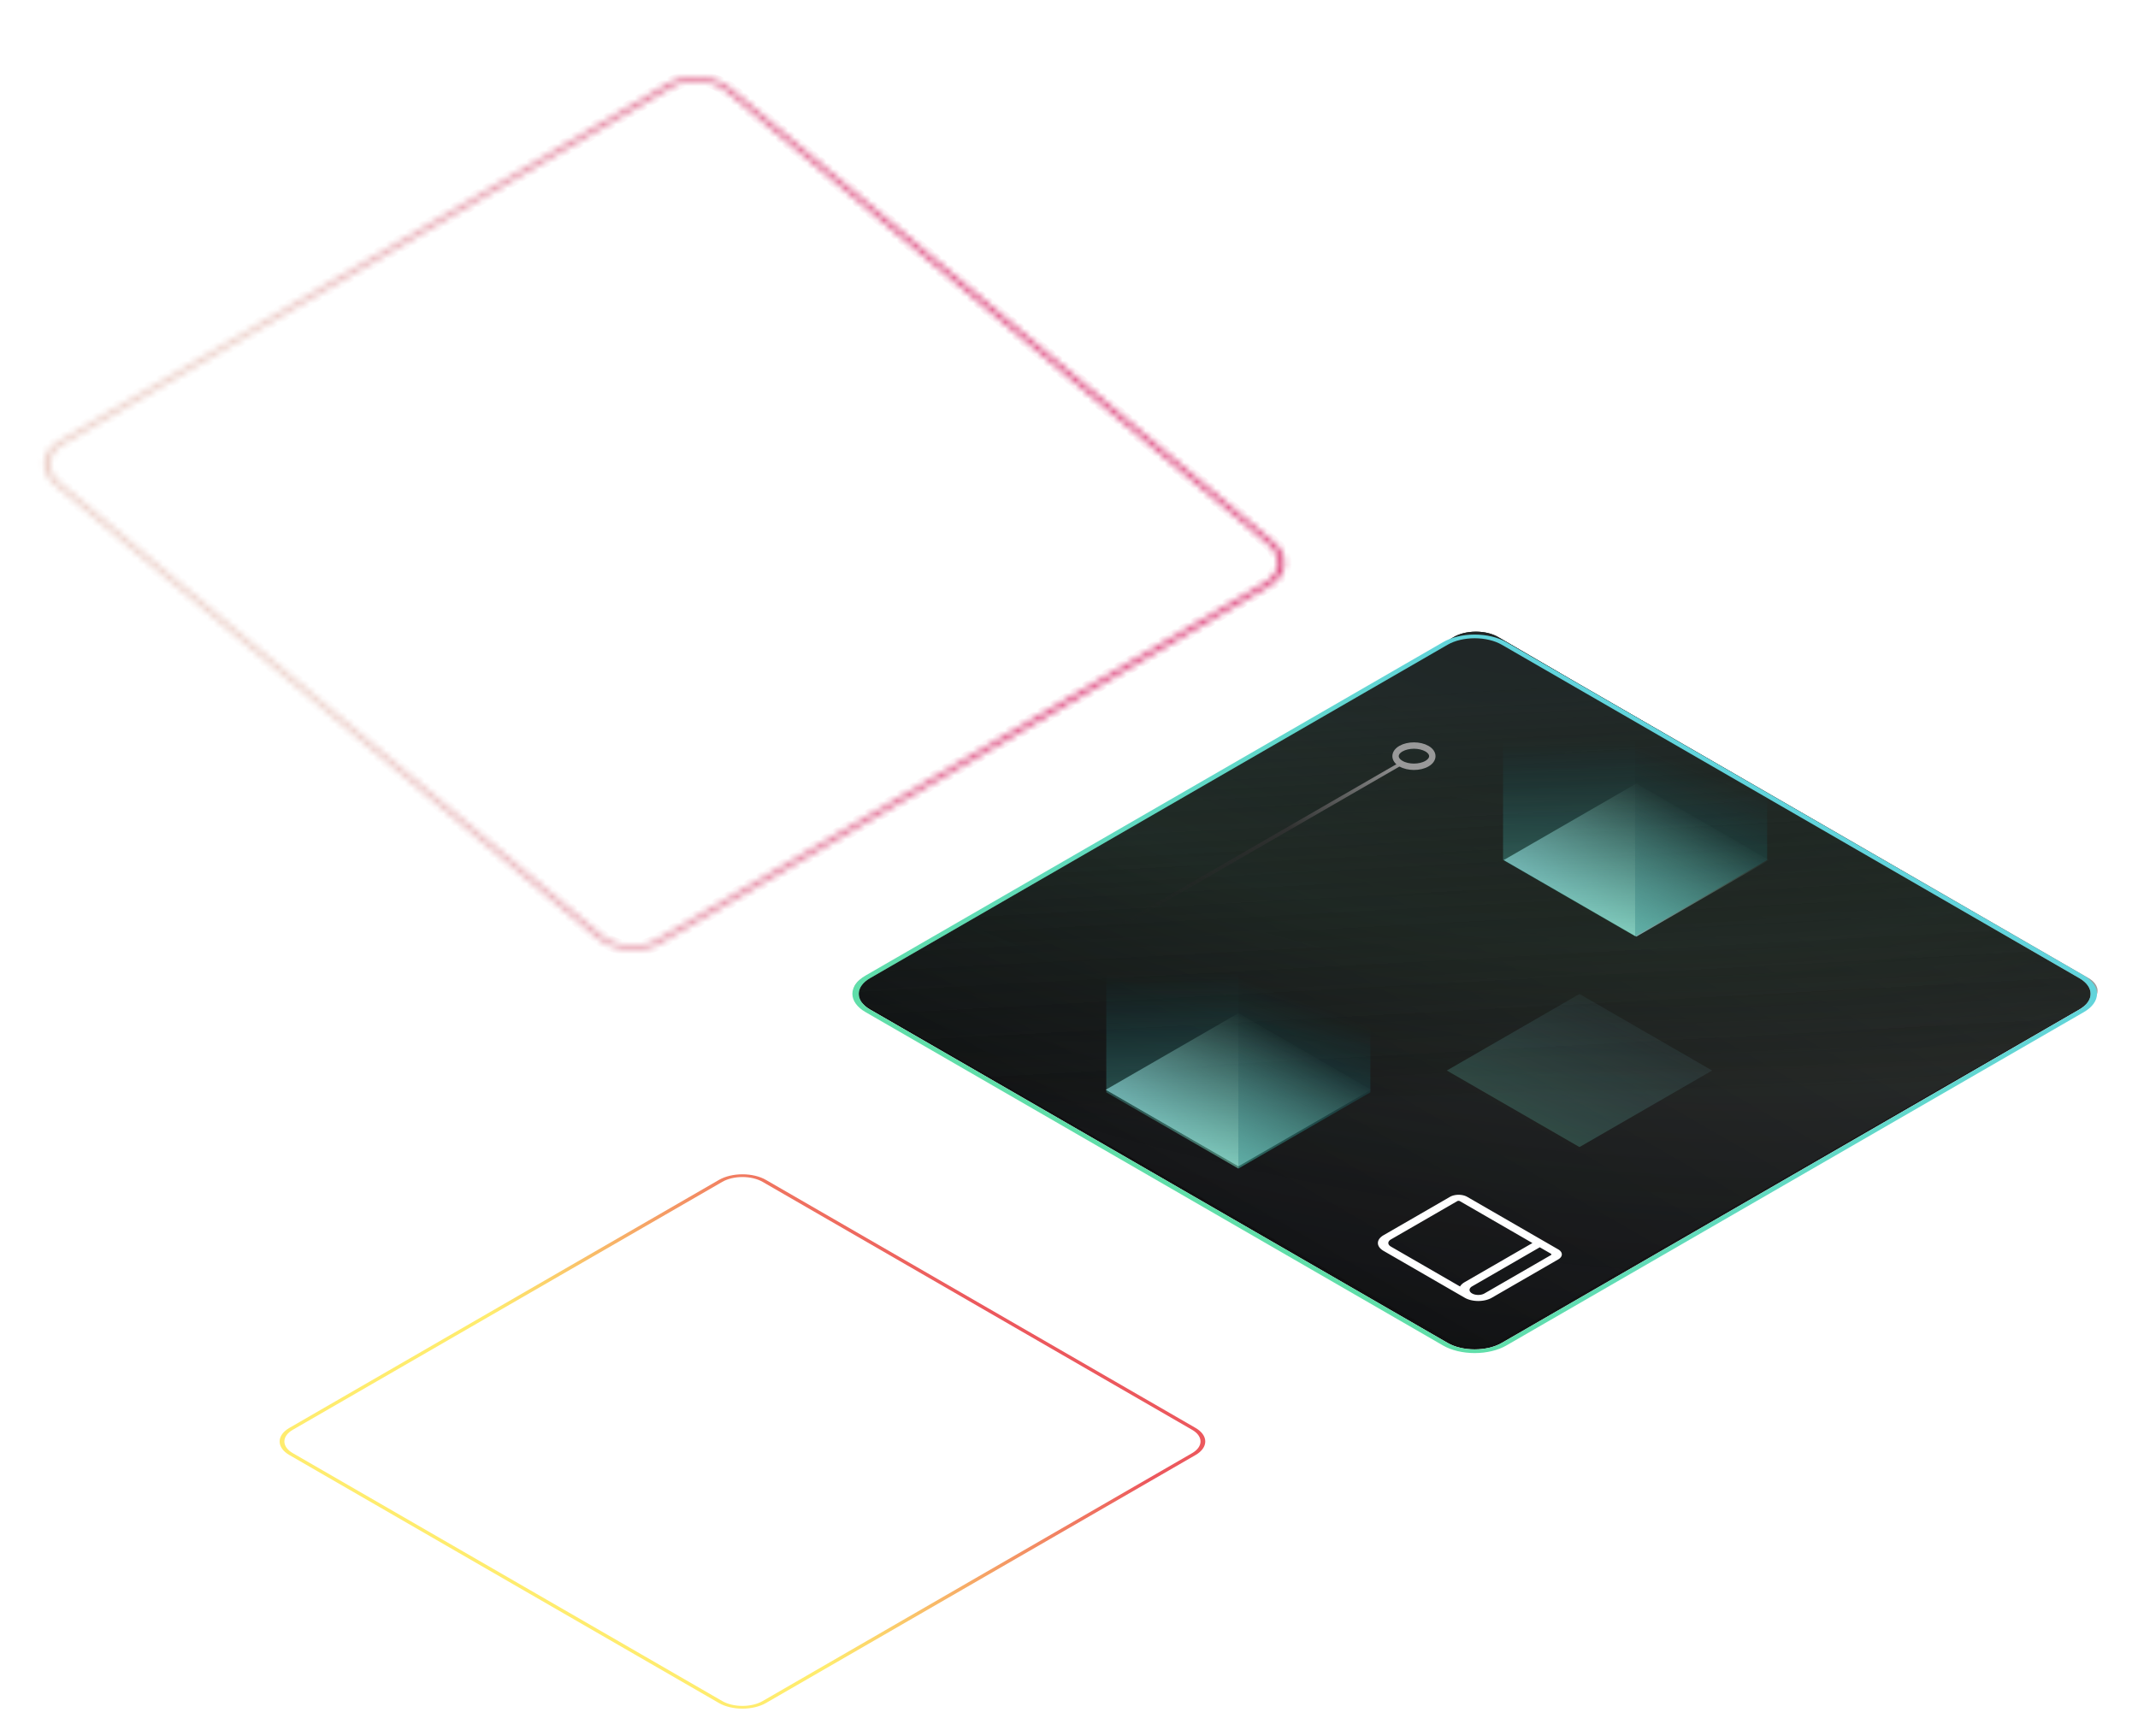 <svg width="335" height="272" fill="none" xmlns="http://www.w3.org/2000/svg"><g filter="url(#a)"><g clip-path="url(#b)"><path d="m226.825 91.025-90.51 52.251c-2.343 1.353-2.343 3.546 0 4.899l90.51 52.251c2.343 1.353 6.142 1.353 8.485 0l90.51-52.251c2.343-1.353 2.343-3.546 0-4.899l-90.51-52.251c-2.343-1.353-6.142-1.353-8.485 0Z" fill="url(#c)"/><g filter="url(#d)"><path d="M234.656 200.282c-1.91 1.095-4.991 1.095-6.901 0l-92.544-53.015c-1.932-1.106-1.931-2.909.001-4.016l77.587-44.424 14.93-8.978c1.906-1.146 5.073-1.161 7.011-.033l12.311 7.16 80.175 46.275c1.919 1.108 1.913 2.905-.013 4.008l-92.557 53.023Z" fill="url(#e)"/><path d="M234.656 200.282c-1.91 1.095-4.991 1.095-6.901 0l-92.544-53.015c-1.932-1.106-1.931-2.909.001-4.016l77.587-44.424 14.93-8.978c1.906-1.146 5.073-1.161 7.011-.033l12.311 7.16 80.175 46.275c1.919 1.108 1.913 2.905-.013 4.008l-92.557 53.023Z" fill="url(#f)" fill-opacity=".1"/></g><g filter="url(#g)"><path d="M234.656 200.282c-1.91 1.095-4.991 1.095-6.901 0l-92.544-53.015c-1.932-1.106-1.931-2.909.001-4.016l77.587-44.424 14.93-8.978c1.906-1.146 5.073-1.161 7.011-.033l12.311 7.16 80.175 46.275c1.919 1.108 1.913 2.905-.013 4.008l-92.557 53.023Z" fill="url(#h)"/><path d="M234.656 200.282c-1.91 1.095-4.991 1.095-6.901 0l-92.544-53.015c-1.932-1.106-1.931-2.909.001-4.016l77.587-44.424 14.93-8.978c1.906-1.146 5.073-1.161 7.011-.033l12.311 7.16 80.175 46.275c1.919 1.108 1.913 2.905-.013 4.008l-92.557 53.023Z" fill="url(#i)" fill-opacity=".25"/></g><path d="M226.825 91.025c1.125-.65 2.651-1.015 4.242-1.015 1.592 0 3.118.365 4.243 1.015l90.51 52.251c1.125.65 1.757 1.531 1.757 2.449 0 .919-.632 1.8-1.757 2.45l-90.51 52.251c-1.125.65-2.651 1.014-4.243 1.014-1.591 0-3.117-.364-4.242-1.014l-90.51-52.251c-1.125-.65-1.757-1.531-1.757-2.45 0-.918.632-1.799 1.757-2.449l90.51-52.251Zm-.707-.408-90.51 52.251c-1.313.758-2.05 1.786-2.05 2.857 0 1.072.737 2.1 2.05 2.858l90.51 52.251c1.312.758 3.093 1.184 4.949 1.184 1.857 0 3.637-.426 4.95-1.184l90.51-52.251c1.313-.758 2.05-1.786 2.05-2.858 0-1.071-.737-2.099-2.05-2.857l-90.51-52.251c-1.313-.758-3.093-1.184-4.95-1.184-1.856 0-3.637.426-4.949 1.184Z" fill="url(#j)"/><path fill-rule="evenodd" clip-rule="evenodd" d="M216.78 183.552c-.563.325-.879.765-.879 1.224 0 .46.316.9.879 1.225l12.727 7.348c.563.325 1.326.507 2.122.507.795 0 1.558-.182 2.121-.507l10.416-6.013c.356-.208.555-.488.555-.78 0-.292-.199-.572-.555-.779l-14.27-8.238c-.358-.207-.844-.323-1.35-.323-.507 0-.993.116-1.351.323l-10.415 6.013Zm23.334 1.224-11.377-6.568a.352.352 0 0 0-.088-.036.45.45 0 0 0-.301.032l-10.416 6.013a.93.93 0 0 0-.296.256.513.513 0 0 0-.102.302c0 .104.037.206.106.302.07.095.171.182.299.255l10.833 6.253c.148-.258.4-.493.735-.685l10.607-6.124Zm-9.447 7.903c.255.148.601.23.962.23.36 0 .706-.082.961-.23l10.416-6.013c.051-.029.079-.068.079-.11 0-.041-.028-.081-.079-.11l-1.739-1.004-10.607 6.123a.93.93 0 0 0-.296.256.513.513 0 0 0-.102.302.51.51 0 0 0 .106.302c.07.095.171.182.299.254Z" fill="#fff"/><path d="m172.715 136.994 46.676-26.946-.559-.322-46.676 26.946.559.322Z" fill="url(#k)"/><path d="M223.584 109.66c1.125-.649 1.125-1.702 0-2.351-1.124-.649-2.948-.649-4.073 0-1.124.649-1.124 1.702 0 2.351 1.125.65 2.949.65 4.073 0Z" stroke="#999"/><path transform="scale(1.225 .707) rotate(-45 345.19 -57.034)" fill="url(#l)" d="M0 0h23.997v23.997H0z"/><path opacity=".2" transform="scale(1.225 .707) rotate(-45 361.857 -111.83)" fill="url(#m)" d="M0 0h23.997v23.997H0z"/><path transform="scale(1.225 .707) rotate(-45 309.193 -143.936)" fill="url(#n)" d="M0 0h23.997v23.997H0z"/><path d="m214.723 161.163-20.69 11.945v-41.427l20.69-11.945v41.427Z" fill="url(#o)" fill-opacity=".65"/><path d="m173.343 161.163 20.69 11.945v-57.117l-20.69-11.946v57.118Z" fill="url(#p)" fill-opacity=".65"/><path d="m276.893 124.755-20.69 11.945V95.274l20.69-11.945v41.426Z" fill="url(#q)" fill-opacity=".65"/><path d="m235.513 124.755 20.69 11.945V79.583l-20.69-11.945v57.117Z" fill="url(#r)" fill-opacity=".65"/><path d="M113.178 175.188c.837-.483 1.972-.755 3.155-.755 1.184 0 2.319.272 3.155.755l67.313 38.859c.837.484 1.307 1.139 1.307 1.822s-.47 1.338-1.307 1.822l-67.313 38.859c-.836.483-1.971.755-3.155.755-1.183 0-2.318-.272-3.155-.755l-67.313-38.86c-.837-.483-1.307-1.138-1.307-1.821s.47-1.338 1.307-1.822l67.313-38.859Zm-.526-.304-67.313 38.86c-.976.563-1.524 1.328-1.524 2.125 0 .797.548 1.561 1.524 2.125l67.313 38.86c.976.563 2.3.88 3.681.88 1.381 0 2.705-.317 3.681-.88l67.313-38.86c.976-.564 1.525-1.328 1.525-2.125 0-.797-.549-1.562-1.525-2.125l-67.313-38.86c-.976-.563-2.3-.88-3.681-.88-1.381 0-2.705.317-3.681.88Z" fill="url(#s)"/><mask id="u" fill="#fff"><path d="M105.342 3.619c1.187-.697 2.744-1.014 4.33-.883 1.586.131 3.07.7 4.126 1.583l84.945 70.97c1.056.883 1.597 2.006 1.505 3.123-.093 1.116-.811 2.135-1.998 2.831l-95.458 56.037c-1.187.697-2.745 1.014-4.33.883-1.586-.131-3.07-.701-4.127-1.583L9.391 65.61c-1.056-.883-1.597-2.006-1.505-3.123.093-1.116.811-2.135 1.998-2.831l95.458-56.037Zm-.664-.554L9.22 59.1c-1.384.813-2.223 2.002-2.33 3.304-.108 1.303.523 2.613 1.755 3.642l84.945 70.971c1.232 1.029 2.963 1.694 4.813 1.847 1.851.153 3.668-.218 5.052-1.03l95.458-56.037c1.385-.813 2.223-2.001 2.331-3.304.108-1.303-.524-2.613-1.756-3.642l-84.944-70.97c-1.232-1.03-2.963-1.694-4.814-1.848-1.85-.153-3.667.218-5.052 1.03Z"/></mask><path d="m105.342 3.619-.767-.641.767.641ZM93.59 137.018l-.863.506.863-.506ZM106.109 4.26c.959-.562 2.216-.819 3.496-.713l.134-1.622c-1.891-.157-3.749.222-5.164 1.053l1.534 1.282Zm3.496-.713c1.28.106 2.479.566 3.331 1.278l1.725-1.012c-1.26-1.053-3.03-1.732-4.922-1.888l-.134 1.622Zm3.331 1.278 84.944 70.971 1.725-1.013-84.944-70.97-1.725 1.012Zm84.944 70.971c.853.712 1.29 1.619 1.215 2.52l2.305.19c.11-1.33-.535-2.67-1.795-3.722l-1.725 1.012Zm1.215 2.52c-.074.901-.655 1.724-1.613 2.286l1.535 1.282c1.416-.83 2.273-2.045 2.383-3.377l-2.305-.19Zm-1.613 2.286-95.458 56.037 1.535 1.282 95.458-56.037-1.535-1.282Zm-95.458 56.037c-.958.562-2.215.819-3.495.713l-.135 1.622c1.892.157 3.75-.222 5.165-1.053l-1.535-1.282Zm-3.495.713c-1.28-.106-2.479-.566-3.331-1.278l-1.725 1.012c1.26 1.053 3.03 1.732 4.921 1.888l.135-1.622Zm-3.331-1.278L10.254 65.103l-1.725 1.013 84.944 70.97 1.725-1.012ZM10.254 65.103c-.853-.712-1.29-1.619-1.215-2.52l-2.305-.19c-.11 1.33.535 2.67 1.795 3.722l1.725-1.012Zm-1.215-2.52c.074-.901.654-1.724 1.612-2.286l-1.534-1.282c-1.416.83-2.273 2.045-2.383 3.377l2.305.19Zm1.612-2.286L106.11 4.26l-1.534-1.282L9.117 59.015l1.534 1.282Zm93.26-57.874L8.453 58.46l1.535 1.282 95.458-56.036-1.535-1.283ZM8.453 58.46c-1.613.947-2.59 2.332-2.716 3.85l2.305.19c.09-1.087.79-2.079 1.946-2.758L8.453 58.46Zm-2.716 3.85c-.125 1.517.61 3.044 2.046 4.243l1.725-1.012c-1.029-.86-1.556-1.953-1.466-3.04l-2.305-.191Zm2.046 4.243 84.944 70.971 1.725-1.012L9.508 65.541l-1.725 1.012Zm84.944 70.971c1.436 1.2 3.453 1.974 5.61 2.152l.133-1.623c-1.544-.127-2.99-.682-4.018-1.541l-1.725 1.012Zm5.61 2.152c2.155.179 4.272-.253 5.886-1.2l-1.535-1.283c-1.156.679-2.673.988-4.218.86l-.134 1.623Zm5.886-1.2 95.458-56.037-1.535-1.282-95.458 56.036 1.535 1.283Zm95.458-56.037c1.613-.947 2.59-2.332 2.716-3.85l-2.305-.19c-.09 1.087-.79 2.08-1.946 2.758l1.535 1.282Zm2.716-3.85c.125-1.517-.611-3.044-2.046-4.243l-1.725 1.012c1.029.86 1.556 1.953 1.466 3.04l2.305.191Zm-2.046-4.243L115.407 3.375l-1.725 1.012 84.944 70.971 1.725-1.012ZM115.407 3.375c-1.436-1.2-3.454-1.974-5.609-2.152l-.135 1.623c1.545.128 2.99.682 4.019 1.541l1.725-1.012Zm-5.609-2.152c-2.156-.178-4.274.253-5.887 1.2l1.535 1.283c1.156-.679 2.673-.988 4.217-.86l.135-1.623Z" fill="url(#t)" mask="url(#u)"/></g></g><defs><linearGradient id="c" x1="181.57" y1="174.3" x2="231.061" y2="88.572" gradientUnits="userSpaceOnUse"><stop stop-color="#101011"/><stop offset="1" stop-color="#1F1F1F"/></linearGradient><linearGradient id="e" x1="247.108" y1="96.955" x2="250.639" y2="162.342" gradientUnits="userSpaceOnUse"><stop stop-color="#1C1C1C"/><stop offset="1" stop-opacity="0"/></linearGradient><linearGradient id="h" x1="247.108" y1="96.955" x2="250.639" y2="162.342" gradientUnits="userSpaceOnUse"><stop stop-color="#1C1C1C"/><stop offset="1" stop-opacity="0"/></linearGradient><linearGradient id="j" x1="180.863" y1="174.709" x2="231.061" y2="87.755" gradientUnits="userSpaceOnUse"><stop stop-color="#60DEA9"/><stop offset="1" stop-color="#62D4DC"/></linearGradient><linearGradient id="k" x1="226.361" y1="111.185" x2="202.987" y2="151.674" gradientUnits="userSpaceOnUse"><stop stop-color="#A1A1A1"/><stop offset=".42" stop-color="#333" stop-opacity=".88"/><stop offset="1" stop-color="#1F1F1F" stop-opacity="0"/></linearGradient><linearGradient id="l" x1="-.004" y1="11.998" x2="23.998" y2="11.998" gradientUnits="userSpaceOnUse"><stop stop-color="#59F5FF" stop-opacity=".62"/><stop offset="0" stop-color="#BBFBFF" stop-opacity=".62"/><stop offset="1" stop-color="#B8FFE1" stop-opacity=".02"/></linearGradient><linearGradient id="m" x1="-1.706" y1="15.134" x2="27.037" y2="10.711" gradientUnits="userSpaceOnUse"><stop stop-color="#79F5D7"/><stop offset=".958" stop-color="#8DEAFF" stop-opacity=".253"/><stop offset="1" stop-color="#CEFCF2" stop-opacity=".22"/></linearGradient><linearGradient id="n" x1="-.004" y1="11.998" x2="23.998" y2="11.998" gradientUnits="userSpaceOnUse"><stop stop-color="#59F5FF" stop-opacity=".62"/><stop offset="0" stop-color="#BBFBFF" stop-opacity=".62"/><stop offset="1" stop-color="#B8FFE1" stop-opacity=".02"/></linearGradient><linearGradient id="o" x1="201.086" y1="181.289" x2="212.642" y2="150.123" gradientUnits="userSpaceOnUse"><stop stop-color="#56C0A7"/><stop offset="1" stop-color="#008196" stop-opacity="0"/></linearGradient><linearGradient id="p" x1="184.625" y1="179.639" x2="184.303" y2="142.503" gradientUnits="userSpaceOnUse"><stop stop-color="#9EFED5"/><stop offset="1" stop-color="#008196" stop-opacity="0"/></linearGradient><linearGradient id="q" x1="263.256" y1="144.881" x2="274.812" y2="113.715" gradientUnits="userSpaceOnUse"><stop stop-color="#56C0A7"/><stop offset="1" stop-color="#008196" stop-opacity="0"/></linearGradient><linearGradient id="r" x1="246.795" y1="143.231" x2="246.473" y2="106.096" gradientUnits="userSpaceOnUse"><stop stop-color="#9EFED5"/><stop offset="1" stop-color="#008196" stop-opacity="0"/></linearGradient><linearGradient id="s" x1="89.658" y1="209.759" x2="130.975" y2="170.456" gradientUnits="userSpaceOnUse"><stop stop-color="#FFEC6E"/><stop offset="1" stop-color="#EC585D"/></linearGradient><linearGradient id="t" x1="50.739" y1="101.754" x2="160.33" y2="78.505" gradientUnits="userSpaceOnUse"><stop stop-color="#EBCEC7"/><stop offset="1" stop-color="#DC477D"/></linearGradient><filter id="a" x="-2" y="-1" width="337" height="273.979" filterUnits="userSpaceOnUse" color-interpolation-filters="sRGB"><feFlood flood-opacity="0" result="BackgroundImageFix"/><feColorMatrix in="SourceAlpha" values="0 0 0 0 0 0 0 0 0 0 0 0 0 0 0 0 0 0 127 0" result="hardAlpha"/><feMorphology radius="10" in="SourceAlpha" result="effect1_dropShadow_911_7429"/><feOffset dy="8"/><feGaussianBlur stdDeviation="8"/><feColorMatrix values="0 0 0 0 0.396 0 0 0 0 0.416 0 0 0 0 0.463 0 0 0 0.2 0"/><feBlend in2="BackgroundImageFix" result="effect1_dropShadow_911_7429"/><feColorMatrix in="SourceAlpha" values="0 0 0 0 0 0 0 0 0 0 0 0 0 0 0 0 0 0 127 0" result="hardAlpha"/><feOffset dy="2"/><feGaussianBlur stdDeviation="1.5"/><feColorMatrix values="0 0 0 0 0.396 0 0 0 0 0.416 0 0 0 0 0.463 0 0 0 0.1 0"/><feBlend in2="effect1_dropShadow_911_7429" result="effect2_dropShadow_911_7429"/><feColorMatrix in="SourceAlpha" values="0 0 0 0 0 0 0 0 0 0 0 0 0 0 0 0 0 0 127 0" result="hardAlpha"/><feMorphology radius="1" operator="dilate" in="SourceAlpha" result="effect3_dropShadow_911_7429"/><feOffset/><feColorMatrix values="0 0 0 0 0.396 0 0 0 0 0.416 0 0 0 0 0.463 0 0 0 0.15 0"/><feBlend in2="effect2_dropShadow_911_7429" result="effect3_dropShadow_911_7429"/><feBlend in="SourceGraphic" in2="effect3_dropShadow_911_7429" result="shape"/></filter><filter id="d" x="120.582" y="75.799" width="221.261" height="138.485" filterUnits="userSpaceOnUse" color-interpolation-filters="sRGB"><feFlood flood-opacity="0" result="BackgroundImageFix"/><feGaussianBlur in="BackgroundImage" stdDeviation="6.59"/><feComposite in2="SourceAlpha" operator="in" result="effect1_backgroundBlur_911_7429"/><feBlend in="SourceGraphic" in2="effect1_backgroundBlur_911_7429" result="shape"/></filter><filter id="g" x="120.582" y="75.799" width="221.261" height="138.485" filterUnits="userSpaceOnUse" color-interpolation-filters="sRGB"><feFlood flood-opacity="0" result="BackgroundImageFix"/><feGaussianBlur in="BackgroundImage" stdDeviation="6.59"/><feComposite in2="SourceAlpha" operator="in" result="effect1_backgroundBlur_911_7429"/><feBlend in="SourceGraphic" in2="effect1_backgroundBlur_911_7429" result="shape"/></filter><radialGradient id="f" cx="0" cy="0" r="1" gradientUnits="userSpaceOnUse" gradientTransform="matrix(-22.74 140.356 -305.202 -49.449 233.49 87.883)"><stop stop-color="#FFEC6A"/><stop offset=".339" stop-color="#FF4E54" stop-opacity=".54"/><stop offset="1" stop-color="#000637" stop-opacity="0"/></radialGradient><radialGradient id="i" cx="0" cy="0" r="1" gradientUnits="userSpaceOnUse" gradientTransform="matrix(-22.74 140.356 -305.202 -49.449 233.49 87.883)"><stop stop-color="#499195" stop-opacity=".36"/><stop offset=".339" stop-color="#61DDB0" stop-opacity=".43"/><stop offset="1" stop-color="#000637" stop-opacity="0"/></radialGradient><clipPath id="b"><rect x="4" width="325" height="258.979" rx="5" fill="#fff"/></clipPath></defs></svg>